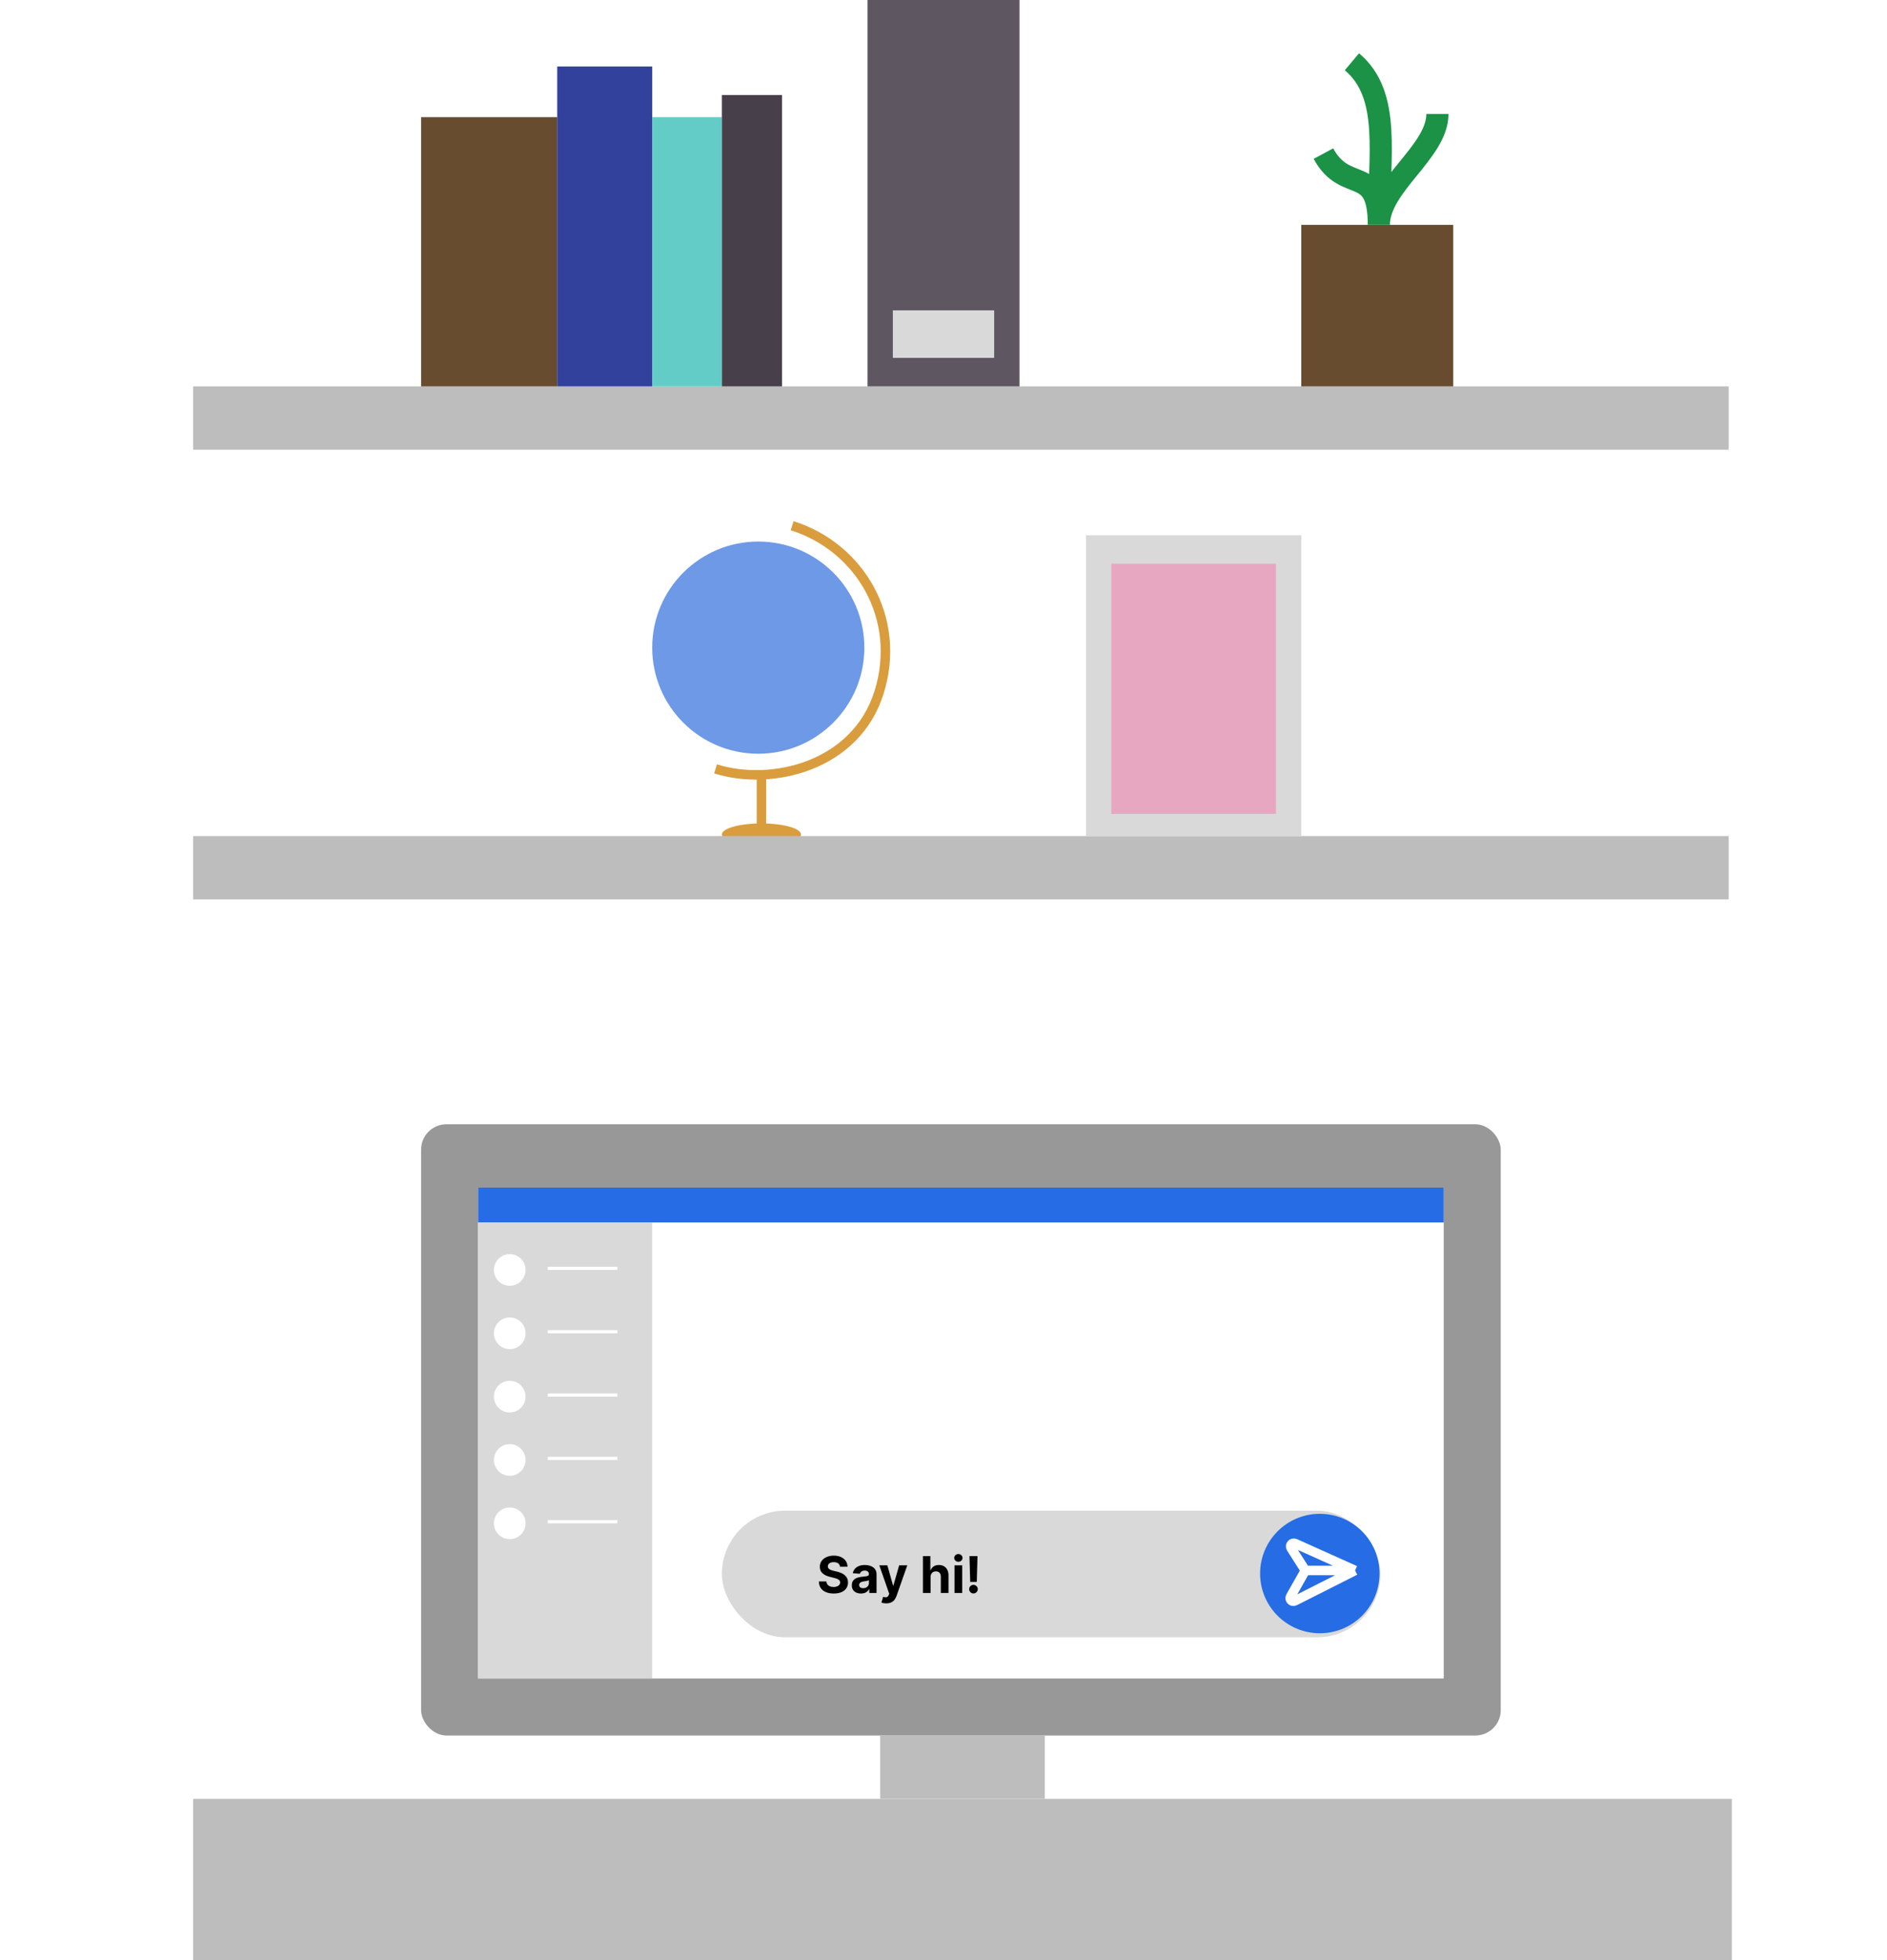<svg width="596" height="619" viewBox="0 0 596 619" fill="none" xmlns="http://www.w3.org/2000/svg">
<rect width="596" height="619" fill="white"/>
<rect x="61" y="122" width="485" height="20" fill="#BDBDBD"/>
<rect x="133" y="37" width="43" height="85" fill="#674C2F"/>
<rect x="176" y="21" width="30" height="101" fill="#32419B"/>
<rect x="206" y="37" width="22" height="85" fill="#63CCC7"/>
<rect x="228" y="30" width="19" height="92" fill="#47404B"/>
<rect x="274" width="48" height="122" fill="#5E5762"/>
<rect x="282" y="98" width="32" height="15" fill="#D9D9D9"/>
<circle cx="239.5" cy="204.5" r="33.5" fill="#6D99E6"/>
<path d="M250.187 166C271.647 172.76 284.988 195.311 277.627 218.679C270.266 242.047 243.645 248.339 226 242.78" stroke="#D99D3E" stroke-width="3"/>
<path d="M240.5 245V260.5" stroke="#D99D3E" stroke-width="3"/>
<path d="M252.5 263.5C252.5 263.725 252.332 264.054 251.742 264.445C251.17 264.824 250.311 265.183 249.204 265.493C246.997 266.111 243.92 266.5 240.5 266.5C237.08 266.5 234.003 266.111 231.796 265.493C230.689 265.183 229.83 264.824 229.258 264.445C228.668 264.054 228.5 263.725 228.5 263.5C228.5 263.275 228.668 262.946 229.258 262.555C229.83 262.176 230.689 261.817 231.796 261.507C234.003 260.889 237.08 260.5 240.5 260.5C243.92 260.5 246.997 260.889 249.204 261.507C250.311 261.817 251.17 262.176 251.742 262.555C252.332 262.946 252.5 263.275 252.5 263.5Z" fill="#D99D3E" stroke="#D99D3E"/>
<rect x="61" y="264" width="485" height="20" fill="#BDBDBD"/>
<rect x="61" y="568" width="486" height="51" fill="#BDBDBD"/>
<rect x="133" y="355" width="341" height="193" rx="8" fill="#989898"/>
<rect x="151" y="375" width="305" height="155" fill="white"/>
<rect x="278" y="548" width="52" height="20" fill="#BDBDBD"/>
<rect x="228" y="477" width="208" height="40" rx="20" fill="#D9D9D9"/>
<path d="M265.324 494.71C265.278 494.252 265.083 493.896 264.739 493.642C264.394 493.388 263.926 493.261 263.335 493.261C262.934 493.261 262.595 493.318 262.318 493.432C262.042 493.542 261.83 493.695 261.682 493.892C261.538 494.089 261.466 494.312 261.466 494.562C261.458 494.771 261.502 494.953 261.597 495.108C261.695 495.263 261.83 495.398 262 495.511C262.17 495.621 262.367 495.718 262.591 495.801C262.814 495.881 263.053 495.949 263.307 496.006L264.352 496.256C264.86 496.369 265.326 496.521 265.75 496.71C266.174 496.9 266.542 497.133 266.852 497.409C267.163 497.686 267.403 498.011 267.574 498.386C267.748 498.761 267.837 499.191 267.841 499.676C267.837 500.388 267.655 501.006 267.295 501.528C266.939 502.047 266.424 502.451 265.75 502.739C265.08 503.023 264.271 503.165 263.324 503.165C262.384 503.165 261.566 503.021 260.869 502.733C260.176 502.445 259.634 502.019 259.244 501.455C258.858 500.886 258.655 500.184 258.636 499.347H261.017C261.044 499.737 261.155 500.062 261.352 500.324C261.553 500.581 261.82 500.777 262.153 500.909C262.491 501.038 262.871 501.102 263.295 501.102C263.712 501.102 264.074 501.042 264.381 500.92C264.691 500.799 264.932 500.631 265.102 500.415C265.273 500.199 265.358 499.951 265.358 499.67C265.358 499.409 265.28 499.189 265.125 499.011C264.973 498.833 264.75 498.682 264.455 498.557C264.163 498.432 263.805 498.318 263.381 498.216L262.114 497.898C261.133 497.659 260.358 497.286 259.79 496.778C259.222 496.271 258.939 495.587 258.943 494.727C258.939 494.023 259.127 493.407 259.506 492.881C259.888 492.354 260.413 491.943 261.08 491.648C261.746 491.352 262.504 491.205 263.352 491.205C264.216 491.205 264.97 491.352 265.614 491.648C266.261 491.943 266.765 492.354 267.125 492.881C267.485 493.407 267.67 494.017 267.682 494.71H265.324ZM271.939 503.165C271.382 503.165 270.886 503.068 270.45 502.875C270.015 502.678 269.67 502.388 269.416 502.006C269.166 501.619 269.041 501.138 269.041 500.562C269.041 500.078 269.13 499.67 269.308 499.341C269.486 499.011 269.729 498.746 270.036 498.545C270.342 498.345 270.691 498.193 271.081 498.091C271.475 497.989 271.888 497.917 272.32 497.875C272.827 497.822 273.236 497.773 273.547 497.727C273.857 497.678 274.083 497.606 274.223 497.511C274.363 497.417 274.433 497.277 274.433 497.091V497.057C274.433 496.697 274.32 496.419 274.092 496.222C273.869 496.025 273.551 495.926 273.138 495.926C272.702 495.926 272.356 496.023 272.098 496.216C271.84 496.405 271.67 496.644 271.587 496.932L269.348 496.75C269.462 496.22 269.685 495.761 270.018 495.375C270.352 494.985 270.782 494.686 271.308 494.477C271.839 494.265 272.452 494.159 273.149 494.159C273.634 494.159 274.098 494.216 274.541 494.33C274.988 494.443 275.384 494.619 275.729 494.858C276.077 495.097 276.352 495.403 276.553 495.778C276.753 496.15 276.854 496.595 276.854 497.114V503H274.558V501.79H274.49C274.35 502.062 274.162 502.303 273.928 502.511C273.693 502.716 273.411 502.877 273.081 502.994C272.751 503.108 272.371 503.165 271.939 503.165ZM272.632 501.494C272.988 501.494 273.303 501.424 273.575 501.284C273.848 501.14 274.062 500.947 274.217 500.705C274.373 500.462 274.45 500.187 274.45 499.881V498.955C274.375 499.004 274.27 499.049 274.138 499.091C274.009 499.129 273.863 499.165 273.7 499.199C273.537 499.229 273.375 499.258 273.212 499.284C273.049 499.307 272.901 499.328 272.768 499.347C272.484 499.388 272.236 499.455 272.024 499.545C271.812 499.636 271.647 499.759 271.53 499.915C271.412 500.066 271.354 500.256 271.354 500.483C271.354 500.812 271.473 501.064 271.712 501.239C271.954 501.409 272.261 501.494 272.632 501.494ZM279.913 506.273C279.607 506.273 279.319 506.248 279.05 506.199C278.785 506.153 278.565 506.095 278.391 506.023L278.936 504.216C279.22 504.303 279.476 504.35 279.703 504.358C279.934 504.366 280.133 504.313 280.3 504.199C280.47 504.085 280.608 503.892 280.714 503.619L280.857 503.25L277.726 494.273H280.271L282.078 500.682H282.169L283.993 494.273H286.555L283.163 503.943C283 504.413 282.779 504.822 282.499 505.17C282.222 505.523 281.872 505.794 281.447 505.983C281.023 506.176 280.512 506.273 279.913 506.273ZM293.918 497.955V503H291.497V491.364H293.849V495.812H293.952C294.149 495.297 294.467 494.894 294.906 494.602C295.346 494.307 295.897 494.159 296.56 494.159C297.166 494.159 297.694 494.292 298.145 494.557C298.599 494.818 298.952 495.195 299.202 495.688C299.455 496.176 299.58 496.761 299.577 497.443V503H297.156V497.875C297.16 497.337 297.024 496.919 296.747 496.619C296.474 496.32 296.092 496.17 295.599 496.17C295.27 496.17 294.978 496.241 294.724 496.381C294.474 496.521 294.277 496.725 294.134 496.994C293.993 497.259 293.921 497.58 293.918 497.955ZM301.482 503V494.273H303.902V503H301.482ZM302.697 493.148C302.338 493.148 302.029 493.028 301.771 492.79C301.518 492.547 301.391 492.258 301.391 491.92C301.391 491.587 301.518 491.301 301.771 491.062C302.029 490.82 302.338 490.699 302.697 490.699C303.057 490.699 303.364 490.82 303.618 491.062C303.875 491.301 304.004 491.587 304.004 491.92C304.004 492.258 303.875 492.547 303.618 492.79C303.364 493.028 303.057 493.148 302.697 493.148ZM308.733 491.364L308.511 499.511H306.432L306.205 491.364H308.733ZM307.472 503.148C307.097 503.148 306.775 503.015 306.506 502.75C306.237 502.481 306.104 502.159 306.108 501.784C306.104 501.413 306.237 501.095 306.506 500.83C306.775 500.564 307.097 500.432 307.472 500.432C307.831 500.432 308.148 500.564 308.42 500.83C308.693 501.095 308.831 501.413 308.835 501.784C308.831 502.034 308.765 502.263 308.636 502.472C308.511 502.676 308.347 502.841 308.142 502.966C307.938 503.087 307.714 503.148 307.472 503.148Z" fill="black"/>
<rect x="151" y="375" width="305" height="11" fill="#266CE5"/>
<circle cx="416.857" cy="496.857" r="18.857" fill="#266CE5"/>
<path d="M412.286 495.882H428M412.286 495.882L407.792 488.817C407.259 487.979 408.14 486.961 409.045 487.368L428 495.882M412.286 495.882L407.625 504.126C407.138 504.988 408.063 505.957 408.946 505.511L428 495.882" stroke="white" stroke-width="3"/>
<rect x="151" y="386" width="55" height="144" fill="#D9D9D9"/>
<circle cx="161" cy="401" r="5" fill="white"/>
<circle cx="161" cy="421" r="5" fill="white"/>
<circle cx="161" cy="441" r="5" fill="white"/>
<circle cx="161" cy="461" r="5" fill="white"/>
<circle cx="161" cy="481" r="5" fill="white"/>
<line x1="173" y1="400.5" x2="195" y2="400.5" stroke="white"/>
<line x1="173" y1="420.5" x2="195" y2="420.5" stroke="white"/>
<line x1="173" y1="440.5" x2="195" y2="440.5" stroke="white"/>
<line x1="173" y1="460.5" x2="195" y2="460.5" stroke="white"/>
<line x1="173" y1="480.5" x2="195" y2="480.5" stroke="white"/>
<rect x="343" y="169" width="68" height="95" fill="#D9D9D9"/>
<rect x="351" y="178" width="52" height="79" fill="#E7A7C0"/>
<rect x="411" y="71" width="48" height="51" fill="#674C2F"/>
<path d="M435.5 71C435.5 51.5 425 61.5 418 48.5M435.5 71C435.5 49 439.5 30 427 19.5M435.5 71C435.5 58.5 454 48 454 36" stroke="#1B9246" stroke-width="7"/>
</svg>
